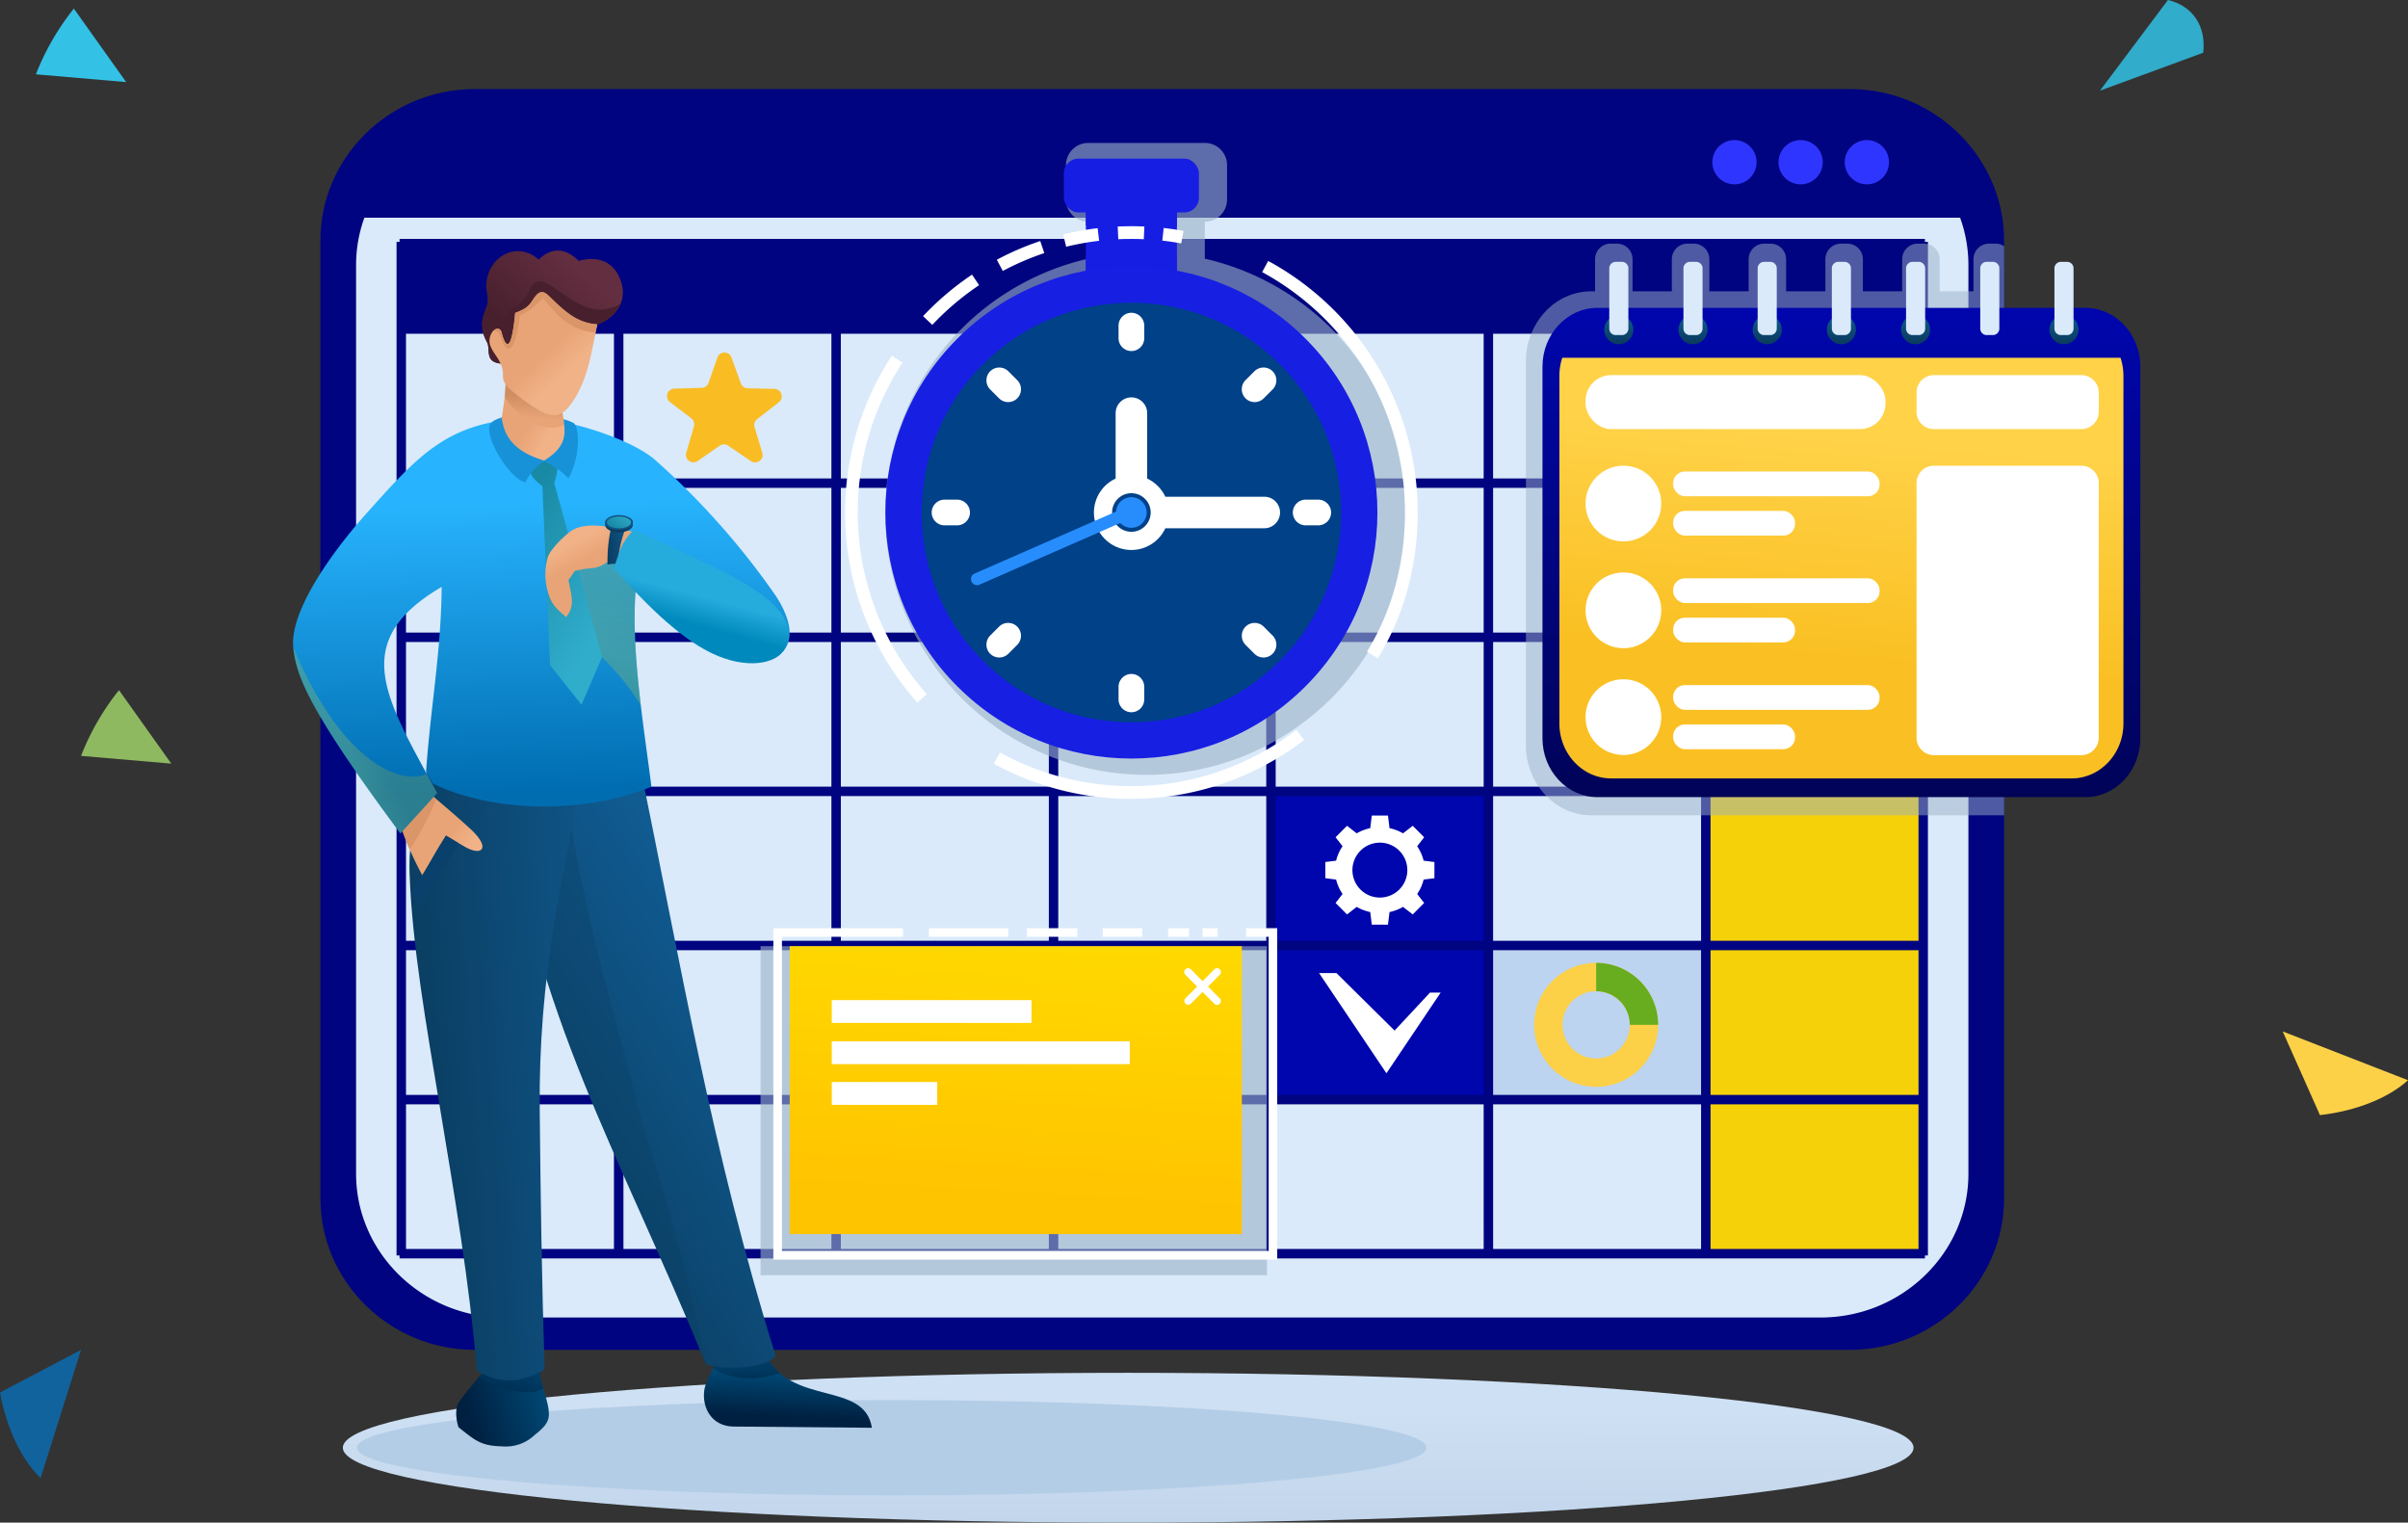 <svg xmlns="http://www.w3.org/2000/svg" xmlns:xlink="http://www.w3.org/1999/xlink" width="424.624" height="268.468" viewBox="0 0 424.624 268.468">
  <rect x="0" y="0" width="424.624" height="268.468" fill="#333333" stroke="none"/>
  <defs>
    <linearGradient id="linear-gradient" x1="0.496" y1="1.251" x2="0.501" y2="0.25" gradientUnits="objectBoundingBox">
      <stop offset="0" stop-color="#bed2e8"/>
      <stop offset="1" stop-color="#cee0f3"/>
    </linearGradient>
    <linearGradient id="linear-gradient-2" x1="0.5" x2="0.5" y2="1" gradientUnits="objectBoundingBox">
      <stop offset="0" stop-color="#0006ad"/>
      <stop offset="1" stop-color="#000357"/>
    </linearGradient>
    <linearGradient id="linear-gradient-3" x1="0.529" y1="0.19" x2="0.473" y2="0.709" gradientUnits="objectBoundingBox">
      <stop offset="0" stop-color="#ffd248"/>
      <stop offset="1" stop-color="#fac023"/>
    </linearGradient>
    <linearGradient id="linear-gradient-4" x1="0.507" y1="-0.003" x2="0.494" y2="0.936" gradientUnits="objectBoundingBox">
      <stop offset="0" stop-color="#105b91"/>
      <stop offset="1" stop-color="#0a3c5f"/>
    </linearGradient>
    <linearGradient id="linear-gradient-5" x1="0.507" y1="-0.003" x2="0.494" y2="0.936" xlink:href="#linear-gradient-4"/>
    <linearGradient id="linear-gradient-6" x1="0.507" y1="-0.003" x2="0.494" y2="0.936" xlink:href="#linear-gradient-4"/>
    <linearGradient id="linear-gradient-7" x1="0.507" y1="-0.003" x2="0.494" y2="0.936" xlink:href="#linear-gradient-4"/>
    <linearGradient id="linear-gradient-8" x1="0.507" y1="-0.003" x2="0.494" y2="0.936" xlink:href="#linear-gradient-4"/>
    <linearGradient id="linear-gradient-11" x1="0.546" y1="-0.002" x2="0.466" y2="0.869" gradientUnits="objectBoundingBox">
      <stop offset="0" stop-color="#ffd800"/>
      <stop offset="1" stop-color="#ffc400"/>
    </linearGradient>
    <linearGradient id="linear-gradient-12" x1="0.143" y1="0.586" x2="0.994" y2="0.366" gradientUnits="objectBoundingBox">
      <stop offset="0" stop-color="#002041"/>
      <stop offset="1" stop-color="#004975"/>
    </linearGradient>
    <linearGradient id="linear-gradient-13" x1="0.632" y1="1.05" x2="0.377" y2="-0.128" xlink:href="#linear-gradient-12"/>
    <linearGradient id="linear-gradient-14" x1="0.488" y1="0.851" x2="0.558" y2="0.257" xlink:href="#linear-gradient-12"/>
    <linearGradient id="linear-gradient-15" x1="0.533" y1="0.836" x2="0.284" y2="-0.338" xlink:href="#linear-gradient-12"/>
    <linearGradient id="linear-gradient-16" x1="0.701" y1="0.218" x2="0.243" y2="0.879" xlink:href="#linear-gradient-4"/>
    <linearGradient id="linear-gradient-17" x1="1.294" y1="0.268" x2="0.016" y2="0.611" xlink:href="#linear-gradient-4"/>
    <linearGradient id="linear-gradient-18" x1="0.463" y1="0.603" x2="0.665" y2="0.75" gradientUnits="objectBoundingBox">
      <stop offset="0" stop-color="#e8a476"/>
      <stop offset="1" stop-color="#f1b287"/>
    </linearGradient>
    <linearGradient id="linear-gradient-19" x1="0.488" y1="0.208" x2="0.514" y2="0.895" gradientUnits="objectBoundingBox">
      <stop offset="0" stop-color="#27b3fd"/>
      <stop offset="1" stop-color="#006db1"/>
    </linearGradient>
    <linearGradient id="linear-gradient-20" x1="0.36" y1="0.508" x2="0.508" y2="0.417" gradientUnits="objectBoundingBox">
      <stop offset="0" stop-color="#8fba61"/>
      <stop offset="1" stop-color="#799c54"/>
    </linearGradient>
    <linearGradient id="linear-gradient-21" x1="0.344" y1="0.729" x2="0.508" y2="0.402" xlink:href="#linear-gradient-20"/>
    <linearGradient id="linear-gradient-22" x1="0.473" y1="0.472" x2="0.72" y2="0.652" xlink:href="#linear-gradient-18"/>
    <linearGradient id="linear-gradient-23" x1="0.518" y1="0.33" x2="0.491" y2="0.743" gradientUnits="objectBoundingBox">
      <stop offset="0" stop-color="#cf8d61"/>
      <stop offset="1" stop-color="#e8a476"/>
    </linearGradient>
    <linearGradient id="linear-gradient-24" x1="0.631" y1="0.218" x2="0.152" y2="0.671" gradientUnits="objectBoundingBox">
      <stop offset="0" stop-color="#632e40"/>
      <stop offset="1" stop-color="#48202d"/>
    </linearGradient>
    <linearGradient id="linear-gradient-25" x1="0.556" y1="0.482" x2="0.694" y2="0.656" xlink:href="#linear-gradient-18"/>
    <linearGradient id="linear-gradient-26" x1="0.653" y1="0.849" x2="0.267" y2="0.037" gradientUnits="objectBoundingBox">
      <stop offset="0" stop-color="#31adcc"/>
      <stop offset="1" stop-color="#198aa6"/>
    </linearGradient>
    <linearGradient id="linear-gradient-27" x1="0.505" y1="0.385" x2="0.416" y2="0.194" xlink:href="#linear-gradient-18"/>
    <linearGradient id="linear-gradient-28" x1="1.279" y1="0.255" x2="-0.116" y2="0.628" xlink:href="#linear-gradient-4"/>
    <linearGradient id="linear-gradient-29" x1="0.528" y1="0.206" x2="0.447" y2="0.911" xlink:href="#linear-gradient-4"/>
    <linearGradient id="linear-gradient-30" x1="1.078" y1="0.09" x2="0.188" y2="0.721" xlink:href="#linear-gradient-26"/>
    <linearGradient id="linear-gradient-31" x1="0.518" y1="0.49" x2="0.448" y2="0.686" gradientUnits="objectBoundingBox">
      <stop offset="0" stop-color="#26abdd"/>
      <stop offset="1" stop-color="#0089bc"/>
    </linearGradient>
  </defs>
  <g id="Group_85458" data-name="Group 85458" transform="translate(6564.192 2658.017)">
    <path id="Path_427778" data-name="Path 427778" d="M3035.429,1437.112c.509-4.773-1.851-8.225-6.227-9.3l-11.991,15.992Z" transform="translate(-9211.101 -4085.834)" fill="#31accb" fill-rule="evenodd"/>
    <path id="Path_427779" data-name="Path 427779" d="M2454.725,1430.057l9.228,12.958-15.919-1.37A44.389,44.389,0,0,1,2454.725,1430.057Z" transform="translate(-9005.895 -4086.557)" fill="#33c1e5" fill-rule="evenodd"/>
    <path id="Path_427780" data-name="Path 427780" d="M2438.682,1828.993l14.292-7.517-7.136,22.608C2442.481,1840.854,2439.829,1835.315,2438.682,1828.993Z" transform="translate(-9002.874 -4241.489)" fill="#11639d" fill-rule="evenodd"/>
    <path id="Path_427781" data-name="Path 427781" d="M2466.481,1649.675l9.228,12.958-15.919-1.37A44.359,44.359,0,0,1,2466.481,1649.675Z" transform="translate(-9009.69 -4186.007)" fill="#8eb961" fill-rule="evenodd"/>
    <path id="Path_427782" data-name="Path 427782" d="M3071.378,1753.307l-6.564-14.754,22.092,8.6C3083.464,1750.292,3077.762,1752.575,3071.378,1753.307Z" transform="translate(-9226.474 -4214.709)" fill="#fcd148" fill-rule="evenodd"/>
    <g id="Group_85455" data-name="Group 85455" transform="translate(-6512.516 -2642.313)">
      <g id="Group_85411" data-name="Group 85411" transform="translate(8.779 226.347)">
        <path id="Path_427783" data-name="Path 427783" d="M2698.061,1853.87c76.486,0,138.491-5.913,138.491-13.209s-62-13.208-138.491-13.208-138.49,5.913-138.49,13.208S2621.575,1853.87,2698.061,1853.87Z" transform="translate(-2559.571 -1827.453)" fill-rule="evenodd" fill="url(#linear-gradient)"/>
        <path id="Path_427784" data-name="Path 427784" d="M2657.534,1851.359c52.087,0,94.312-3.763,94.312-8.406s-42.224-8.4-94.312-8.4-94.312,3.763-94.312,8.4S2605.447,1851.359,2657.534,1851.359Z" transform="translate(-2560.75 -1829.744)" fill="#b4cde7" fill-rule="evenodd"/>
      </g>
      <g id="Group_85417" data-name="Group 85417" transform="translate(4.82)">
        <g id="Group_85413" data-name="Group 85413">
          <path id="Path_427785" data-name="Path 427785" d="M2580.926,1493.142h242.5c14.961,0,27.2,12.009,27.2,26.686v168.928c0,14.677-12.24,26.686-27.2,26.686h-242.5c-14.96,0-27.2-12.009-27.2-26.686V1519.828C2553.724,1505.151,2565.965,1493.142,2580.926,1493.142Z" transform="translate(-2553.724 -1493.142)" fill="#000480" fill-rule="evenodd"/>
          <path id="Path_427786" data-name="Path 427786" d="M2845.872,1526.635a24.462,24.462,0,0,1,1.465,8.346v160.255c0,13.924-11.722,25.317-26.048,25.317H2589.072c-14.327,0-26.049-11.392-26.049-25.317V1534.981a24.463,24.463,0,0,1,1.465-8.346Z" transform="translate(-2556.727 -1503.958)" fill="#daeafa" fill-rule="evenodd"/>
          <g id="Group_85412" data-name="Group 85412" transform="translate(245.462 8.997)">
            <path id="Path_427787" data-name="Path 427787" d="M2954.647,1506.43a3.9,3.9,0,1,1-3.9,3.9A3.9,3.9,0,0,1,2954.647,1506.43Z" transform="translate(-2927.404 -1506.43)" fill="#2e35ff" fill-rule="evenodd"/>
            <path id="Path_427788" data-name="Path 427788" d="M2937.4,1506.43a3.9,3.9,0,1,1-3.9,3.9A3.9,3.9,0,0,1,2937.4,1506.43Z" transform="translate(-2921.835 -1506.43)" fill="#2e35ff" fill-rule="evenodd"/>
            <path id="Path_427789" data-name="Path 427789" d="M2920.163,1506.43a3.9,3.9,0,1,1-3.9,3.9A3.9,3.9,0,0,1,2920.163,1506.43Z" transform="translate(-2916.267 -1506.43)" fill="#2e35ff" fill-rule="evenodd"/>
          </g>
        </g>
        <g id="Group_85416" data-name="Group 85416" transform="translate(13.432 26.415)">
          <g id="Group_85414" data-name="Group 85414" transform="translate(153.944 97.196)">
            <rect id="Rectangle_74827" data-name="Rectangle 74827" width="38.906" height="54.596" fill="#0006ad"/>
            <path id="Path_427790" data-name="Path 427790" d="M2826.78,1684.559l-.275-2.223h-2.851l-.276,2.223a8.066,8.066,0,0,0-2.381.911l-1.711-1.325-2.016,2.016,1.233,1.593a7.381,7.381,0,0,0-1.136,2.533l-1.906.243v2.85l1.906.243a7.379,7.379,0,0,0,1.136,2.533l-1.233,1.593,2.016,2.016,1.711-1.325a8.069,8.069,0,0,0,2.381.911l.276,2.223h2.851l.275-2.223a8.06,8.06,0,0,0,2.381-.911l1.712,1.325,2.015-2.016-1.233-1.593a7.373,7.373,0,0,0,1.135-2.533l1.907-.243v-2.85l-1.907-.243a7.375,7.375,0,0,0-1.135-2.533l1.233-1.593-2.015-2.016-1.712,1.325a8.057,8.057,0,0,0-2.381-.911Zm-1.7,2.553a4.842,4.842,0,1,1-4.842,4.842A4.843,4.843,0,0,1,2825.079,1687.113Z" transform="translate(-2805.626 -1677.853)" fill="#fff" fill-rule="evenodd"/>
            <path id="Path_427791" data-name="Path 427791" d="M2816.907,1723.363l10.247,10.136,6.234-6.694h1.884l-9.559,14.219-11.873-17.661Z" transform="translate(-2805.103 -1691.102)" fill="#fff" fill-rule="evenodd"/>
          </g>
          <rect id="Rectangle_74828" data-name="Rectangle 74828" width="38.906" height="27.414" transform="translate(192.327 124.654)" fill="#bcd4ef"/>
          <rect id="Rectangle_74829" data-name="Rectangle 74829" width="38.906" height="163.344" transform="translate(230.672 15.703)" fill="#f5d109"/>
          <rect id="Rectangle_74830" data-name="Rectangle 74830" width="268.576" height="15.37" transform="translate(0.518 0.577)" fill="#000480"/>
          <path id="Path_427792" data-name="Path 427792" d="M2573.563,1711.394V1532.686h.53v-.529h268.982v.529h.529v178.707h-.529v.53H2574.093v-.53Zm1.664-177.573v13.405H2611.9v-13.405Zm38.34,0v13.405h36.676v-13.405Zm38.34,0v13.405h36.676v-13.405Zm38.339,0v13.405h36.676v-13.405Zm38.34,0v13.405h36.675v-13.405Zm38.339,0v13.405H2803.6v-13.405Zm38.34,0v13.405h36.675v-13.405Zm-230.038,15.069V1574.4H2611.9V1548.89Zm38.34,0V1574.4h36.676V1548.89Zm38.34,0V1574.4h36.676V1548.89Zm38.339,0V1574.4h36.676V1548.89Zm38.34,0V1574.4h36.675V1548.89Zm38.339,0V1574.4H2803.6V1548.89Zm38.34,0V1574.4h36.675V1548.89Zm-230.038,27.172v25.508H2611.9v-25.508Zm38.34,0v25.508h36.676v-25.508Zm38.34,0v25.508h36.676v-25.508Zm38.339,0v25.508h36.676v-25.508Zm38.34,0v25.508h36.675v-25.508Zm38.339,0v25.508H2803.6v-25.508Zm38.34,0v25.508h36.675v-25.508Zm-230.038,27.172v25.509H2611.9v-25.509Zm38.34,0v25.509h36.676v-25.509Zm38.34,0v25.509h36.676v-25.509Zm38.339,0v25.509h36.676v-25.509Zm38.34,0v25.509h36.675v-25.509Zm38.339,0v25.509H2803.6v-25.509Zm38.34,0v25.509h36.675v-25.509Zm-230.038,27.172v25.508H2611.9v-25.508Zm38.34,0v25.508h36.676v-25.508Zm38.34,0v25.508h36.676v-25.508Zm38.339,0v25.508h36.676v-25.508Zm38.34,0v25.508h36.675v-25.508Zm38.339,0v25.508H2803.6v-25.508Zm38.34,0v25.508h36.675v-25.508Zm-230.038,27.172v25.508H2611.9v-25.508Zm38.34,0v25.508h36.676v-25.508Zm38.34,0v25.508h36.676v-25.508Zm38.339,0v25.508h36.676v-25.508Zm38.34,0v25.508h36.675v-25.508Zm38.339,0v25.508H2803.6v-25.508Zm38.34,0v25.508h36.675v-25.508Zm-230.038,27.172v25.509H2611.9V1684.75Zm38.34,0v25.509h36.676V1684.75Zm38.34,0v25.509h36.676V1684.75Zm38.339,0v25.509h36.676V1684.75Zm38.34,0v25.509h36.675V1684.75Zm38.339,0v25.509H2803.6V1684.75Zm38.34,0v25.509h36.675V1684.75Z" transform="translate(-2573.563 -1532.157)" fill="#000480" fill-rule="evenodd"/>
          <g id="Group_85415" data-name="Group 85415" transform="translate(200.605 127.653)">
            <path id="Path_427793" data-name="Path 427793" d="M2880.784,1720.7a10.929,10.929,0,1,1-10.93,10.93,10.929,10.929,0,0,1,10.93-10.93Zm0,5a5.93,5.93,0,1,0,5.93,5.93A5.93,5.93,0,0,0,2880.784,1725.7Z" transform="translate(-2869.854 -1720.699)" fill="#fcd047" fill-rule="evenodd"/>
            <path id="Path_427794" data-name="Path 427794" d="M2886,1720.7a10.929,10.929,0,0,1,10.929,10.929h-5a5.93,5.93,0,0,0-5.93-5.93Z" transform="translate(-2875.068 -1720.699)" fill="#68ac1f" fill-rule="evenodd"/>
          </g>
          <path id="Path_427795" data-name="Path 427795" d="M2655.372,1562.629l1.646,4.563a1.316,1.316,0,0,0,1.211.871l4.716.1a1.318,1.318,0,0,1,.78,2.36l-3.827,2.969a1.318,1.318,0,0,0-.454,1.421l1.359,4.523a1.319,1.319,0,0,1-2,1.47l-4.016-2.729a1.319,1.319,0,0,0-1.493.007l-3.874,2.689a1.318,1.318,0,0,1-2.018-1.45l1.351-4.654a1.321,1.321,0,0,0-.467-1.417l-3.757-2.86a1.318,1.318,0,0,1,.756-2.367l4.85-.154a1.319,1.319,0,0,0,1.2-.884l1.553-4.449A1.318,1.318,0,0,1,2655.372,1562.629Z" transform="translate(-2596.311 -1541.716)" fill="#f9bc23" fill-rule="evenodd"/>
        </g>
      </g>
      <g id="Group_85440" data-name="Group 85440" transform="translate(82.437 9.49)">
        <g id="Group_85433" data-name="Group 85433" transform="translate(134.969 17.769)">
          <path id="Path_427796" data-name="Path 427796" d="M2879.9,1541.8v-5.6a2.748,2.748,0,0,1,2.681-2.8h1.251a2.749,2.749,0,0,1,2.682,2.8v5.6h6.924v-5.6a2.748,2.748,0,0,1,2.682-2.8h1.251a2.749,2.749,0,0,1,2.682,2.8v5.6h6.923v-5.6a2.748,2.748,0,0,1,2.682-2.8h1.25a2.749,2.749,0,0,1,2.682,2.8v5.6h6.923v-5.6a2.748,2.748,0,0,1,2.682-2.8h1.251a2.749,2.749,0,0,1,2.682,2.8v5.6h6.923v-5.6a2.748,2.748,0,0,1,2.682-2.8h1.25a2.75,2.75,0,0,1,2.683,2.8v5.6h5.963v-5.6a2.748,2.748,0,0,1,2.681-2.8h1.251a2.571,2.571,0,0,1,1.469.458V1634.19h-72.76c-6.635,0-11.559-5.823-11.559-12.281v-67.827c0-6.458,4.925-12.281,11.559-12.281Z" transform="translate(-2867.71 -1533.403)" fill="#9cb0c6" fill-rule="evenodd" opacity="0.5" style="mix-blend-mode: multiply;isolation: isolate"/>
          <g id="Group_85432" data-name="Group 85432" transform="translate(2.916 3.205)">
            <path id="Path_427797" data-name="Path 427797" d="M2881.675,1550.123h86.108c5.313,0,9.659,4.66,9.659,10.355v65.551c0,5.7-4.347,10.356-9.659,10.356h-86.108c-5.312,0-9.659-4.66-9.659-10.356v-65.551C2872.016,1554.783,2876.363,1550.123,2881.675,1550.123Z" transform="translate(-2872.016 -1542.007)" fill-rule="evenodd" fill="url(#linear-gradient-2)"/>
            <path id="Path_427798" data-name="Path 427798" d="M2975.371,1563.12a10.136,10.136,0,0,1,.513,3.192V1627.6c0,5.325-4.1,9.682-9.113,9.682h-81.238c-5.012,0-9.113-4.357-9.113-9.682v-61.291a10.149,10.149,0,0,1,.512-3.192Z" transform="translate(-2873.438 -1546.204)" fill-rule="evenodd" fill="url(#linear-gradient-3)"/>
            <g id="Group_85419" data-name="Group 85419" transform="translate(4.834 33.181)">
              <circle id="Ellipse_1053" data-name="Ellipse 1053" cx="6.674" cy="6.674" r="6.674" transform="translate(0 9.438) rotate(-45)" fill="#fff"/>
              <g id="Group_85418" data-name="Group 85418" transform="translate(18.208 3.788)">
                <rect id="Rectangle_74831" data-name="Rectangle 74831" width="36.405" height="4.36" rx="2.064" fill="#fff"/>
                <rect id="Rectangle_74832" data-name="Rectangle 74832" width="21.498" height="4.36" rx="2.064" transform="translate(0 6.94)" fill="#fff"/>
              </g>
            </g>
            <g id="Group_85427" data-name="Group 85427" transform="translate(10.903)">
              <g id="Group_85420" data-name="Group 85420">
                <path id="Path_427799" data-name="Path 427799" d="M2890.68,1552.025a2.56,2.56,0,1,1-2.56,2.559A2.56,2.56,0,0,1,2890.68,1552.025Z" transform="translate(-2888.12 -1542.621)" fill-rule="evenodd" fill="url(#linear-gradient-4)"/>
                <path id="Path_427800" data-name="Path 427800" d="M2889.415,1549.854V1539.33a1.145,1.145,0,0,1,1.079-1.194h1.209a1.146,1.146,0,0,1,1.079,1.194v10.523a1.145,1.145,0,0,1-1.079,1.194h-1.209A1.144,1.144,0,0,1,2889.415,1549.854Z" transform="translate(-2888.538 -1538.136)" fill="#daeafa" fill-rule="evenodd"/>
              </g>
              <g id="Group_85421" data-name="Group 85421" transform="translate(13.083)">
                <path id="Path_427801" data-name="Path 427801" d="M2910,1552.025a2.56,2.56,0,1,1-2.56,2.559A2.56,2.56,0,0,1,2910,1552.025Z" transform="translate(-2907.444 -1542.621)" fill-rule="evenodd" fill="url(#linear-gradient-5)"/>
                <path id="Path_427802" data-name="Path 427802" d="M2908.738,1549.854V1539.33a1.146,1.146,0,0,1,1.079-1.194h1.209a1.146,1.146,0,0,1,1.079,1.194v10.523a1.145,1.145,0,0,1-1.079,1.194h-1.209A1.144,1.144,0,0,1,2908.738,1549.854Z" transform="translate(-2907.862 -1538.136)" fill="#daeafa" fill-rule="evenodd"/>
              </g>
              <g id="Group_85422" data-name="Group 85422" transform="translate(26.167)">
                <path id="Path_427803" data-name="Path 427803" d="M2929.328,1552.025a2.56,2.56,0,1,1-2.56,2.559A2.559,2.559,0,0,1,2929.328,1552.025Z" transform="translate(-2926.768 -1542.621)" fill-rule="evenodd" fill="url(#linear-gradient-6)"/>
                <path id="Path_427804" data-name="Path 427804" d="M2928.062,1549.854V1539.33a1.146,1.146,0,0,1,1.079-1.194h1.209a1.146,1.146,0,0,1,1.079,1.194v10.523a1.145,1.145,0,0,1-1.079,1.194h-1.209A1.144,1.144,0,0,1,2928.062,1549.854Z" transform="translate(-2927.186 -1538.136)" fill="#daeafa" fill-rule="evenodd"/>
              </g>
              <g id="Group_85423" data-name="Group 85423" transform="translate(39.25)">
                <path id="Path_427805" data-name="Path 427805" d="M2948.651,1552.025a2.56,2.56,0,1,1-2.559,2.559A2.56,2.56,0,0,1,2948.651,1552.025Z" transform="translate(-2946.092 -1542.621)" fill-rule="evenodd" fill="url(#linear-gradient-7)"/>
                <path id="Path_427806" data-name="Path 427806" d="M2947.386,1549.854V1539.33a1.146,1.146,0,0,1,1.079-1.194h1.208a1.146,1.146,0,0,1,1.079,1.194v10.523a1.145,1.145,0,0,1-1.079,1.194h-1.208A1.144,1.144,0,0,1,2947.386,1549.854Z" transform="translate(-2946.51 -1538.136)" fill="#daeafa" fill-rule="evenodd"/>
              </g>
              <g id="Group_85424" data-name="Group 85424" transform="translate(52.334)">
                <path id="Path_427807" data-name="Path 427807" d="M2967.975,1552.025a2.56,2.56,0,1,1-2.559,2.559A2.56,2.56,0,0,1,2967.975,1552.025Z" transform="translate(-2965.416 -1542.621)" fill-rule="evenodd" fill="url(#linear-gradient-8)"/>
                <path id="Path_427808" data-name="Path 427808" d="M2966.71,1549.854V1539.33a1.145,1.145,0,0,1,1.079-1.194H2969a1.146,1.146,0,0,1,1.079,1.194v10.523a1.145,1.145,0,0,1-1.079,1.194h-1.208A1.144,1.144,0,0,1,2966.71,1549.854Z" transform="translate(-2965.834 -1538.136)" fill="#daeafa" fill-rule="evenodd"/>
              </g>
              <g id="Group_85425" data-name="Group 85425" transform="translate(65.417)">
                <path id="Path_427809" data-name="Path 427809" d="M2987.3,1552.025a2.56,2.56,0,1,1-2.559,2.559A2.56,2.56,0,0,1,2987.3,1552.025Z" transform="translate(-2984.74 -1542.621)" fill-rule="evenodd" fill="url(#linear-gradient-8)"/>
                <path id="Path_427810" data-name="Path 427810" d="M2986.034,1549.854V1539.33a1.145,1.145,0,0,1,1.079-1.194h1.209a1.146,1.146,0,0,1,1.079,1.194v10.523a1.146,1.146,0,0,1-1.079,1.194h-1.209A1.144,1.144,0,0,1,2986.034,1549.854Z" transform="translate(-2985.158 -1538.136)" fill="#daeafa" fill-rule="evenodd"/>
              </g>
              <g id="Group_85426" data-name="Group 85426" transform="translate(78.5)">
                <path id="Path_427811" data-name="Path 427811" d="M3006.623,1552.025a2.56,2.56,0,1,1-2.56,2.559A2.56,2.56,0,0,1,3006.623,1552.025Z" transform="translate(-3004.063 -1542.621)" fill-rule="evenodd" fill="url(#linear-gradient-4)"/>
                <path id="Path_427812" data-name="Path 427812" d="M3005.358,1549.854V1539.33a1.145,1.145,0,0,1,1.079-1.194h1.209a1.146,1.146,0,0,1,1.079,1.194v10.523a1.145,1.145,0,0,1-1.079,1.194h-1.209A1.144,1.144,0,0,1,3005.358,1549.854Z" transform="translate(-3004.481 -1538.136)" fill="#daeafa" fill-rule="evenodd"/>
              </g>
            </g>
            <rect id="Rectangle_74833" data-name="Rectangle 74833" width="52.883" height="9.523" rx="4.507" transform="translate(7.598 19.973)" fill="#fff"/>
            <path id="Path_427813" data-name="Path 427813" d="M2972.495,1567.636h26.025a3.065,3.065,0,0,1,3.052,3.052v3.42a3.071,3.071,0,0,1-3.052,3.052h-26.025a3.066,3.066,0,0,1-3.052-3.052v-3.42A3.06,3.06,0,0,1,2972.495,1567.636Z" transform="translate(-2903.48 -1547.663)" fill="#fff" fill-rule="evenodd"/>
            <path id="Path_427814" data-name="Path 427814" d="M2972.495,1591.226h26.025a3.071,3.071,0,0,1,3.052,3.052v44.93a3.082,3.082,0,0,1-3.052,3.052h-26.025a3.071,3.071,0,0,1-3.052-3.052v-44.93A3.06,3.06,0,0,1,2972.495,1591.226Z" transform="translate(-2903.48 -1555.281)" fill="#fff" fill-rule="evenodd"/>
            <g id="Group_85429" data-name="Group 85429" transform="translate(7.598 54.772)">
              <path id="Path_427815" data-name="Path 427815" d="M2889.912,1619.034a6.674,6.674,0,1,1-6.674,6.674A6.674,6.674,0,0,1,2889.912,1619.034Z" transform="translate(-2883.238 -1619.034)" fill="#fff" fill-rule="evenodd"/>
              <g id="Group_85428" data-name="Group 85428" transform="translate(15.444 1.024)">
                <rect id="Rectangle_74834" data-name="Rectangle 74834" width="36.405" height="4.36" rx="2.064" fill="#fff"/>
                <rect id="Rectangle_74835" data-name="Rectangle 74835" width="21.498" height="4.36" rx="2.064" transform="translate(0 6.94)" fill="#fff"/>
              </g>
            </g>
            <g id="Group_85431" data-name="Group 85431" transform="translate(7.598 73.601)">
              <path id="Path_427816" data-name="Path 427816" d="M2889.912,1646.843a6.674,6.674,0,1,1-6.674,6.674A6.674,6.674,0,0,1,2889.912,1646.843Z" transform="translate(-2883.238 -1646.843)" fill="#fff" fill-rule="evenodd"/>
              <g id="Group_85430" data-name="Group 85430" transform="translate(15.444 1.024)">
                <rect id="Rectangle_74836" data-name="Rectangle 74836" width="36.405" height="4.36" rx="2.064" fill="#fff"/>
                <rect id="Rectangle_74837" data-name="Rectangle 74837" width="21.498" height="4.361" rx="2.064" transform="translate(0 6.94)" fill="#fff"/>
              </g>
            </g>
          </g>
        </g>
        <g id="Group_85435" data-name="Group 85435" transform="translate(0 138.465)">
          <rect id="Rectangle_74838" data-name="Rectangle 74838" width="89.295" height="58.025" transform="translate(0 3.169)" fill="#9cb0c6" opacity="0.6" style="mix-blend-mode: multiply;isolation: isolate"/>
          <g id="Group_85434" data-name="Group 85434" transform="translate(5.145 3.169)">
            <rect id="Rectangle_74839" data-name="Rectangle 74839" width="79.725" height="50.761" fill="url(#linear-gradient-11)"/>
            <path id="Path_427817" data-name="Path 427817" d="M2686.92,1727.714h35.219v4.026H2686.92v-4.026Zm63.314.643a.678.678,0,0,1-.958-.958l2.073-2.073-2.073-2.074a.677.677,0,1,1,.958-.957l2.073,2.073,2.073-2.073a.677.677,0,0,1,.958.957l-2.074,2.074,2.074,2.073a.677.677,0,0,1-.958.958l-2.073-2.073-2.073,2.073Zm-63.314,13.8h18.591v4.026H2686.92v-4.026Zm0-7.177h52.548v4.026H2686.92Z" transform="translate(-2679.501 -1718.206)" fill="#fff" fill-rule="evenodd"/>
          </g>
          <path id="Path_427818" data-name="Path 427818" d="M2699.12,1711.669h14.01v1.513h-14.01v-1.513Zm17.291,0h8.886v1.513h-8.886v-1.513Zm13.369,0h6.964v1.513h-6.964v-1.513Zm11.528,0h3.682v1.513h-3.682v-1.513Zm6.084,0h2.642v1.513h-2.642v-1.513Zm7.684,0v1.513h3.967v55.4h-85.828v-55.4h21.341v-1.513H2671.7V1770.1h88.854v-58.429Z" transform="translate(-2669.441 -1711.669)" fill="#fff" fill-rule="evenodd"/>
        </g>
        <g id="Group_85439" data-name="Group 85439" transform="translate(4.044)">
          <path id="Path_427819" data-name="Path 427819" d="M2757.189,1521.06v6.51a46.087,46.087,0,1,1-20.555,0v-6.51h-.022a3.91,3.91,0,0,1-3.9-3.9v-6.094a3.911,3.911,0,0,1,3.9-3.9h20.6a3.911,3.911,0,0,1,3.9,3.9v6.094a3.91,3.91,0,0,1-3.9,3.9Z" transform="translate(-2682.89 -1507.159)" fill="#9cb0c6" fill-rule="evenodd" opacity="0.6" style="mix-blend-mode: multiply;isolation: isolate"/>
          <g id="Group_85438" data-name="Group 85438" transform="translate(0 2.774)">
            <g id="Group_85437" data-name="Group 85437" transform="translate(49.447)">
              <g id="Group_85436" data-name="Group 85436" transform="translate(3.877 6.248)">
                <rect id="Rectangle_74840" data-name="Rectangle 74840" width="16.057" height="19.368" fill="#171ee3"/>
                <rect id="Rectangle_74841" data-name="Rectangle 74841" width="16.057" height="8.434" transform="translate(0 10.934)" fill="#171ee3"/>
                <rect id="Rectangle_74842" data-name="Rectangle 74842" width="16.057" height="4.53" transform="translate(0 1.054)" fill="#171ee3"/>
              </g>
              <rect id="Rectangle_74843" data-name="Rectangle 74843" width="23.811" height="9.488" rx="2.565" fill="#171ee3"/>
            </g>
            <circle id="Ellipse_1054" data-name="Ellipse 1054" cx="43.383" cy="43.383" r="43.383" transform="translate(0 62.396) rotate(-45)" fill="#171fe3"/>
            <circle id="Ellipse_1055" data-name="Ellipse 1055" cx="36.994" cy="36.994" r="36.994" transform="translate(9.035 62.396) rotate(-45)" fill="#004188"/>
            <path id="Path_427820" data-name="Path 427820" d="M2764.59,1587.75a6.621,6.621,0,0,1,3.2,3.2h17.449a2.789,2.789,0,0,1,2.782,2.782h0a2.791,2.791,0,0,1-2.782,2.782h-17.449a6.6,6.6,0,1,1-8.763-8.763v-11.536a2.79,2.79,0,0,1,2.782-2.782h0a2.789,2.789,0,0,1,2.782,2.782v11.536Zm-2.782,2.58a3.4,3.4,0,1,0,3.4,3.4A3.4,3.4,0,0,0,2761.808,1590.331Z" transform="translate(-2700.455 -1531.336)" fill="#fff" fill-rule="evenodd"/>
            <path id="Path_427821" data-name="Path 427821" d="M2751.46,1599.419a2.7,2.7,0,1,1-1.97,4.557l-24.811,10.869a1.071,1.071,0,0,1-.865-1.96l24.947-10.928A2.7,2.7,0,0,1,2751.46,1599.419Z" transform="translate(-2690.108 -1539.728)" fill="#278dfd" fill-rule="evenodd"/>
            <path id="Path_427822" data-name="Path 427822" d="M2704.132,1544.715a50.987,50.987,0,0,1,4.121-3.911,50.339,50.339,0,0,1,4.519-3.414l1.246,1.859a48.5,48.5,0,0,0-8.254,7l-1.632-1.536Zm13.01-9.947q1.88-1,3.76-1.812t3.9-1.487l.71,2.123q-1.86.623-3.722,1.426t-3.594,1.724l-1.052-1.974Zm11.7-4.467q1.483-.363,3.023-.642c1.039-.187,2.061-.341,3.059-.458l.254,2.228q-1.509.178-2.919.432-1.441.26-2.891.615l-.526-2.175Zm9.63-1.391q.567-.026,1.2-.042l1.2-.018,1.146.017,1.143.037-.1,2.237-1.092-.037-1.1-.008-1.15.01c-.365.008-.752.023-1.16.042l-.1-2.237Zm8.094.259c.606.068,1.19.144,1.749.226.539.08,1.122.177,1.747.292l-.4,2.2q-.76-.139-1.668-.274c-.574-.085-1.132-.158-1.67-.219l.245-2.228Zm18.432,5.81a50.471,50.471,0,0,1,26.363,44.355,51.434,51.434,0,0,1-1.79,13.546,46.655,46.655,0,0,1-5.24,12.166l-1.912-1.176a44.4,44.4,0,0,0,4.995-11.577,49.19,49.19,0,0,0,1.7-12.959,48.224,48.224,0,0,0-25.187-42.39l1.07-1.966Zm6.334,84.468a50.8,50.8,0,0,1-14.434,7.722,49.614,49.614,0,0,1-16.021,2.649,50.244,50.244,0,0,1-24.253-6.2l1.079-1.965a47.885,47.885,0,0,0,11.194,4.42,48.372,48.372,0,0,0,11.98,1.5,47.355,47.355,0,0,0,15.3-2.527,48.518,48.518,0,0,0,13.793-7.379l1.36,1.78Zm-68.209-6.6a50.443,50.443,0,0,1-4.492-61.159l1.877,1.228a48.181,48.181,0,0,0,4.29,58.44Z" transform="translate(-2679.521 -1516.938)" fill="#fff" fill-rule="evenodd"/>
            <path id="Path_427823" data-name="Path 427823" d="M2783.372,1586.616h0a2.273,2.273,0,0,1-2.266,2.267h-2.217a2.273,2.273,0,0,1-2.267-2.267h0a2.273,2.273,0,0,1,2.267-2.267h2.217a2.273,2.273,0,0,1,2.266,2.267Zm-60.118-24.9h0a2.273,2.273,0,0,1,3.205,0l1.567,1.567a2.273,2.273,0,0,1,0,3.205h0a2.273,2.273,0,0,1-3.206,0l-1.567-1.567a2.274,2.274,0,0,1,0-3.206Zm45.031,45.031h0a2.273,2.273,0,0,1,3.206,0l1.567,1.568a2.274,2.274,0,0,1,0,3.206h0a2.274,2.274,0,0,1-3.206,0l-1.567-1.567a2.273,2.273,0,0,1,0-3.206Zm-20.129-55.345h0a2.273,2.273,0,0,1,2.267,2.267v2.216a2.273,2.273,0,0,1-2.267,2.267h0a2.273,2.273,0,0,1-2.267-2.267v-2.216a2.273,2.273,0,0,1,2.267-2.267Zm0,63.683h0a2.273,2.273,0,0,1,2.267,2.267v2.216a2.273,2.273,0,0,1-2.267,2.267h0a2.273,2.273,0,0,1-2.267-2.267v-2.216a2.273,2.273,0,0,1,2.267-2.267Zm24.9-53.369h0a2.274,2.274,0,0,1,0,3.205l-1.567,1.567a2.273,2.273,0,0,1-3.206,0h0a2.273,2.273,0,0,1,0-3.206l1.567-1.567a2.272,2.272,0,0,1,3.206,0Zm-53.369,24.9h0a2.273,2.273,0,0,1-2.267,2.267h-2.216a2.273,2.273,0,0,1-2.267-2.267h0a2.273,2.273,0,0,1,2.267-2.267h2.216a2.273,2.273,0,0,1,2.267,2.267Zm8.338,20.13h0a2.273,2.273,0,0,1,0,3.206l-1.567,1.567a2.273,2.273,0,0,1-3.206,0h0a2.274,2.274,0,0,1,0-3.206l1.567-1.567A2.272,2.272,0,0,1,2728.027,1606.745Z" transform="translate(-2686.803 -1524.221)" fill="#fff" fill-rule="evenodd"/>
          </g>
        </g>
      </g>
      <g id="Group_85454" data-name="Group 85454" transform="translate(0 28.484)">
        <g id="Group_85441" data-name="Group 85441" transform="translate(28.769 196.346)">
          <path id="Path_427824" data-name="Path 427824" d="M2589.5,1836.321c2.938,2.325,3.933,3.295,7.671,3.372a7.389,7.389,0,0,0,5.8-2.035c1.911-1.49,2.5-2.421,2.467-3.74-.072-2.521-1.468-4.8-1.679-7.955l-6.118.365-2.664-1.117c-1.156,1.475-3.618,4.2-5.342,6.6C2588.784,1832.986,2589.1,1835.09,2589.5,1836.321Z" transform="translate(-2589.095 -1825.211)" fill-rule="evenodd" fill="url(#linear-gradient-12)"/>
          <path id="Path_427825" data-name="Path 427825" d="M2606.361,1829.466a16.268,16.268,0,0,1-.68-3.5l-6.118.365-2.664-1.117c-.456.581-1.113,1.355-1.848,2.227C2597.489,1829.785,2604.832,1831,2606.361,1829.466Z" transform="translate(-2591.019 -1825.211)" fill-rule="evenodd" opacity="0.5" fill="url(#linear-gradient-13)" style="mix-blend-mode: multiply;isolation: isolate"/>
        </g>
        <g id="Group_85442" data-name="Group 85442" transform="translate(72.453 194.587)">
          <path id="Path_427826" data-name="Path 427826" d="M2655.937,1822.773c-.5,2.494-2.022,4.4-2.263,6.231-.413,3.156,1.406,6.328,5.14,6.36l24.421.217c-1.294-8.343-14.348-3.718-18.733-12.969l-5.683.32Z" transform="translate(-2653.617 -1822.613)" fill-rule="evenodd" fill="url(#linear-gradient-14)"/>
          <path id="Path_427827" data-name="Path 427827" d="M2656.693,1822.773a11.643,11.643,0,0,1-.737,2.27c2.287,1.587,6.7,2.661,11.814.905a10.023,10.023,0,0,1-2.512-3.336l-5.683.32Z" transform="translate(-2654.372 -1822.613)" fill-rule="evenodd" opacity="0.5" fill="url(#linear-gradient-15)" style="mix-blend-mode: multiply;isolation: isolate"/>
        </g>
        <g id="Group_85443" data-name="Group 85443" transform="translate(36.321 89.556)">
          <path id="Path_427828" data-name="Path 427828" d="M2624.865,1667.6c7.456,36.294,12.98,69.379,24.176,105.27-2.4,2.475-9.28,2.349-12.287,1.481-16.594-40.315-28.9-58.531-36.5-102.948Z" transform="translate(-2600.25 -1667.522)" fill-rule="evenodd" fill="url(#linear-gradient-16)"/>
          <path id="Path_427829" data-name="Path 427829" d="M2611.336,1667.484c2.349,21.411,7.824,39.88,12.588,58.2,3.041,11.689,7.847,24.018,12.829,48.633-16.594-40.315-28.9-58.531-36.5-102.948Z" transform="translate(-2600.25 -1667.484)" fill="#0a3c5f" fill-rule="evenodd" opacity="0.3" style="mix-blend-mode: multiply;isolation: isolate"/>
        </g>
        <path id="Path_427830" data-name="Path 427830" d="M2580.788,1665.724c-2.944,12.539-4.063,14.792-3.836,21.172.441,12.442,2.974,26.788,5.347,41.117,2.63,15.894,5.129,30.354,6.534,46.422,4.637,2.668,8.2,1.794,11.928-.24-.5-15.27-.714-30.391-.866-45.613-.24-24.1,3.917-41.347,8.713-64.259Z" transform="translate(-2556.396 -1576.908)" fill-rule="evenodd" fill="url(#linear-gradient-17)"/>
        <g id="Group_85445" data-name="Group 85445" transform="translate(18.869 95.879)">
          <g id="Group_85444" data-name="Group 85444">
            <path id="Path_427831" data-name="Path 427831" d="M2574.474,1682.068a55.179,55.179,0,0,0,3.962,9.085c1.35-2.369,2.618-4.8,4.163-7.044l3.217,1.9c3.083,1.817,4.785.333,1.065-3.093-2.274-2.093-4.549-4.025-7-6.087Z" transform="translate(-2574.474 -1676.824)" fill-rule="evenodd" fill="url(#linear-gradient-18)"/>
            <path id="Path_427832" data-name="Path 427832" d="M2574.474,1682.068c.643,1.811,1.146,3.158,1.7,4.463a48.666,48.666,0,0,0,4.7-8.86q-.5-.42-1.006-.846Z" transform="translate(-2574.474 -1676.824)" fill="#da9569" fill-rule="evenodd"/>
          </g>
          <path id="Path_427833" data-name="Path 427833" d="M2583.559,1687.535c-2,3.31-3.826,6.579-6.014,9.777l1.121,2.881a113.039,113.039,0,0,0,7.094-11.318Z" transform="translate(-2575.466 -1680.283)" fill="#0a406c" fill-rule="evenodd"/>
        </g>
        <path id="Path_427834" data-name="Path 427834" d="M2565.531,1652.06l6.484-7.125c-9.027-16.692-15.786-26.577.8-36.344-.11,11.659-1.984,21.345-2.752,32.608a20.343,20.343,0,0,0,1.241,2.1c10.909,5.274,27.081,5.231,38.5.517-1.365-10.719-3.694-24.549-2.738-35.1.369-4.056,18.187,17.97,25.4,11.8,3.262-2.79,1.148-7.447-.67-10.244a133.666,133.666,0,0,0-21.457-24.158c-4.6-3.884-16.494-7.49-22.39-7.254-13.988.56-19.083,6.4-28.274,16.643-6.694,7.463-13.644,17.6-13.03,23.736C2547.138,1624.189,2549.187,1630.041,2565.531,1652.06Z" transform="translate(-2546.605 -1549.304)" fill-rule="evenodd" fill="url(#linear-gradient-19)"/>
        <path id="Path_427835" data-name="Path 427835" d="M2565.55,1671.325l6.484-7.125c-.839-1.551-1.048-1.892-1.83-3.331-5.391,2.154-15.592-3.259-23.543-22.366C2547.156,1643.454,2549.205,1649.306,2565.55,1671.325Z" transform="translate(-2546.623 -1568.569)" fill-rule="evenodd" opacity="0.35" fill="url(#linear-gradient-20)" style="mix-blend-mode: multiply;isolation: isolate"/>
        <path id="Path_427836" data-name="Path 427836" d="M2629.918,1639.654c-.856-7.219-1.441-14.615-.875-20.861.368-4.056,18.227,17.65,25.442,11.478a5.147,5.147,0,0,0,1.5-2.945l-25.626-15.836-11.207-1.442-4.483,6.725c.9,2.655.531,4.992,1.671,7.167C2618.227,1627.541,2625.287,1631.626,2629.918,1639.654Z" transform="translate(-2568.585 -1559.38)" fill-rule="evenodd" opacity="0.35" fill="url(#linear-gradient-21)" style="mix-blend-mode: multiply;isolation: isolate"/>
        <g id="Group_85448" data-name="Group 85448" transform="translate(33.347)">
          <g id="Group_85446" data-name="Group 85446" transform="translate(3.23 22.224)">
            <path id="Path_427837" data-name="Path 427837" d="M2601.69,1568.154a74.45,74.45,0,0,1-1.061,8.406c1.088,3.806,4.7,6.735,8.23,6.257,3.042-.411,3.777-4.955,2.737-7.5-.15-1.236-.205-2.278-.24-3.523l-7.685-2.241Z" transform="translate(-2600.629 -1568.074)" fill-rule="evenodd" fill="url(#linear-gradient-22)"/>
            <path id="Path_427838" data-name="Path 427838" d="M2601.96,1568.036c-.038.732-.138,3.018-.184,3.681,3.289,4.638,7.8,6.288,10.541,4.794a25.568,25.568,0,0,1-.59-4.754l-7.685-2.241Z" transform="translate(-2600.999 -1568.036)" fill-rule="evenodd" fill="url(#linear-gradient-23)"/>
          </g>
          <path id="Path_427839" data-name="Path 427839" d="M2599.374,1555.157c-2-.177-2.3-.954-2.389-2.347-.087-1.435-.15-1.065-.674-2.294a5.412,5.412,0,0,1-.428-1.676c-.161-1.783.467-2.66.791-3.905.4-1.548-.1-2.319-.094-3.391.027-5.191,5.356-8.225,9.251-4.737,2.461-2.478,5.069-1.805,7.05.218,3.227-.891,5.82.04,7.087,2.711,2.456,5.18-2.108,8.363-4.917,8.775l-9.527,3.408Z" transform="translate(-2595.858 -1535.212)" fill-rule="evenodd" fill="url(#linear-gradient-24)"/>
          <path id="Path_427840" data-name="Path 427840" d="M2599.374,1557.745c-2-.177-2.3-.954-2.389-2.347-.087-1.435-.15-1.065-.674-2.295a5.41,5.41,0,0,1-.428-1.676c-.161-1.783.467-2.66.791-3.905l.012-.05c.609,2.359,3,3.456,4.043.676a5.679,5.679,0,0,0,3.242-3c.727-1.744,1.772-2.529,3.632-1.386,4.308,2.644,7.45,6.173,12.662,3.43a7.094,7.094,0,0,1-5.213,3.907l-9.527,3.408Z" transform="translate(-2595.858 -1537.799)" fill="#48202d" fill-rule="evenodd"/>
          <g id="Group_85447" data-name="Group 85447" transform="translate(1.293 7.321)">
            <path id="Path_427841" data-name="Path 427841" d="M2616.768,1551.71c-1.037,5.011-1.677,10.262-4.9,14.4-1.171,1.5-2.572,2.246-5.058.934a35.72,35.72,0,0,1-4.907-3.458c-2.285-1.775-1.619-2.7-1.8-3.727a6.225,6.225,0,0,0-.5-1.462c-.68-1.48-2.178-2.681-1.766-4.388.379-1.569,1.784-2.071,2.082-.839.418,1.724,1.614,4.772,2.383-3.473,1.9-.745,2.336-1.129,3.11-2.295.758-1.141,1.47-2,2.739-.782C2610.76,1549.12,2612.967,1551.458,2616.768,1551.71Z" transform="translate(-2597.768 -1546.026)" fill-rule="evenodd" fill="url(#linear-gradient-25)"/>
            <path id="Path_427842" data-name="Path 427842" d="M2616.969,1551.71c-.1.489-.2.98-.3,1.473-5-.525-6.8-3.295-9.3-6.089a14.368,14.368,0,0,1-4.035,3.105c-.114.555-.4,3.736-1.2,5.111-.653,1.118-1.25.764-1.741-.166-.329-.624-.735-3.124-2.009-1.972.565-.868,1.495-.98,1.731,0,.418,1.724,1.614,4.772,2.383-3.473,1.9-.745,2.336-1.129,3.11-2.295.758-1.141,1.47-2,2.739-.782C2610.961,1549.12,2613.167,1551.458,2616.969,1551.71Z" transform="translate(-2597.969 -1546.026)" fill="#da9569" fill-rule="evenodd"/>
          </g>
        </g>
        <g id="Group_85449" data-name="Group 85449" transform="translate(34.589 29.418)">
          <path id="Path_427843" data-name="Path 427843" d="M2610.5,1594.4l1.342,31.544,5.547,6.982,3.628-8.41-8.439-30.706c.871-2.578.584-3.167.087-3.548-.584-.446-.017-.5-1.96-.263-1.28.156-2.589.286-2.4,1.671C2608.451,1592.73,2609.371,1593.5,2610.5,1594.4Z" transform="translate(-2601.114 -1582.278)" fill-rule="evenodd" fill="url(#linear-gradient-26)"/>
          <path id="Path_427844" data-name="Path 427844" d="M2599.888,1578.662c-1.106.37-1.932.741-2.126,1.452-.667,2.447,3.559,9.349,6.309,10a9.642,9.642,0,0,1,3.361-3.843C2602.879,1584.926,2600.386,1582.695,2599.888,1578.662Z" transform="translate(-2597.692 -1578.662)" fill="#1792d9" fill-rule="evenodd"/>
          <path id="Path_427845" data-name="Path 427845" d="M2615.362,1579.139a7.214,7.214,0,0,1,1.865.7c1.164,1.3.879,6.555-.986,9.68a14.917,14.917,0,0,0-4.362-3.056C2615.951,1584.022,2615.769,1581.656,2615.362,1579.139Z" transform="translate(-2602.273 -1578.816)" fill="#1792d9" fill-rule="evenodd"/>
        </g>
        <g id="Group_85453" data-name="Group 85453" transform="translate(44.491 46.624)">
          <g id="Group_85452" data-name="Group 85452">
            <path id="Path_427846" data-name="Path 427846" d="M2627.881,1607.939c-3.187-.638-8.239-2.136-11.111-.114-.988.7-3.41,2.974-3.992,4.471a10.987,10.987,0,0,0,.378,7.328c.611,1.458,1.362,2.015,2.836,3.325,1.454-1.942,1.1-3.162.4-6.524l1.121-1.6c3.592-.958,3.32.169,6.564-2.122l2.322,1.321Z" transform="translate(-2612.318 -1604.956)" fill-rule="evenodd" fill="url(#linear-gradient-27)"/>
            <g id="Group_85451" data-name="Group 85451" transform="translate(10.537)">
              <path id="Path_427847" data-name="Path 427847" d="M2629.293,1606.411a26.427,26.427,0,0,0-.779,7.161,3.987,3.987,0,0,1,1.818-.074,20,20,0,0,1,1.595-6.9Z" transform="translate(-2628.081 -1604.829)" fill-rule="evenodd" fill="url(#linear-gradient-28)"/>
              <g id="Group_85450" data-name="Group 85450">
                <path id="Path_427848" data-name="Path 427848" d="M2630.306,1604.534c1.047,0,2.059-.037,2.4.677a1.859,1.859,0,0,1,.063.754c0,.718-1.093,1.3-2.441,1.3s-2.441-.582-2.441-1.3c0-.185-.033-.627.1-.786A3.232,3.232,0,0,1,2630.306,1604.534Z" transform="translate(-2627.881 -1604.223)" fill-rule="evenodd" fill="url(#linear-gradient-29)"/>
                <path id="Path_427849" data-name="Path 427849" d="M2630.328,1604.075c1.349,0,2.441.582,2.441,1.3s-1.093,1.3-2.441,1.3-2.441-.582-2.441-1.3S2628.979,1604.075,2630.328,1604.075Z" transform="translate(-2627.883 -1604.075)" fill="#0f5484" fill-rule="evenodd"/>
                <path id="Path_427850" data-name="Path 427850" d="M2630.473,1604.467c1.18,0,2.136.464,2.136,1.035s-.956,1.035-2.136,1.035-2.135-.464-2.135-1.035S2629.294,1604.467,2630.473,1604.467Z" transform="translate(-2628.028 -1604.202)" fill-rule="evenodd" fill="url(#linear-gradient-30)"/>
              </g>
            </g>
          </g>
          <path id="Path_427851" data-name="Path 427851" d="M2633.585,1608.007c-2.362,2.473-2.286,3.573-3.482,6.765,4.951,5.427,11.1,11.963,17.292,14.932,6.112,2.933,11.459,1.929,12.864-.793,2.944-5.707-4.065-10.272-12.345-14.337C2642.225,1611.78,2635.742,1608.83,2633.585,1608.007Z" transform="translate(-2618.061 -1605.345)" fill-rule="evenodd" fill="url(#linear-gradient-31)"/>
        </g>
      </g>
    </g>
  </g>
</svg>
